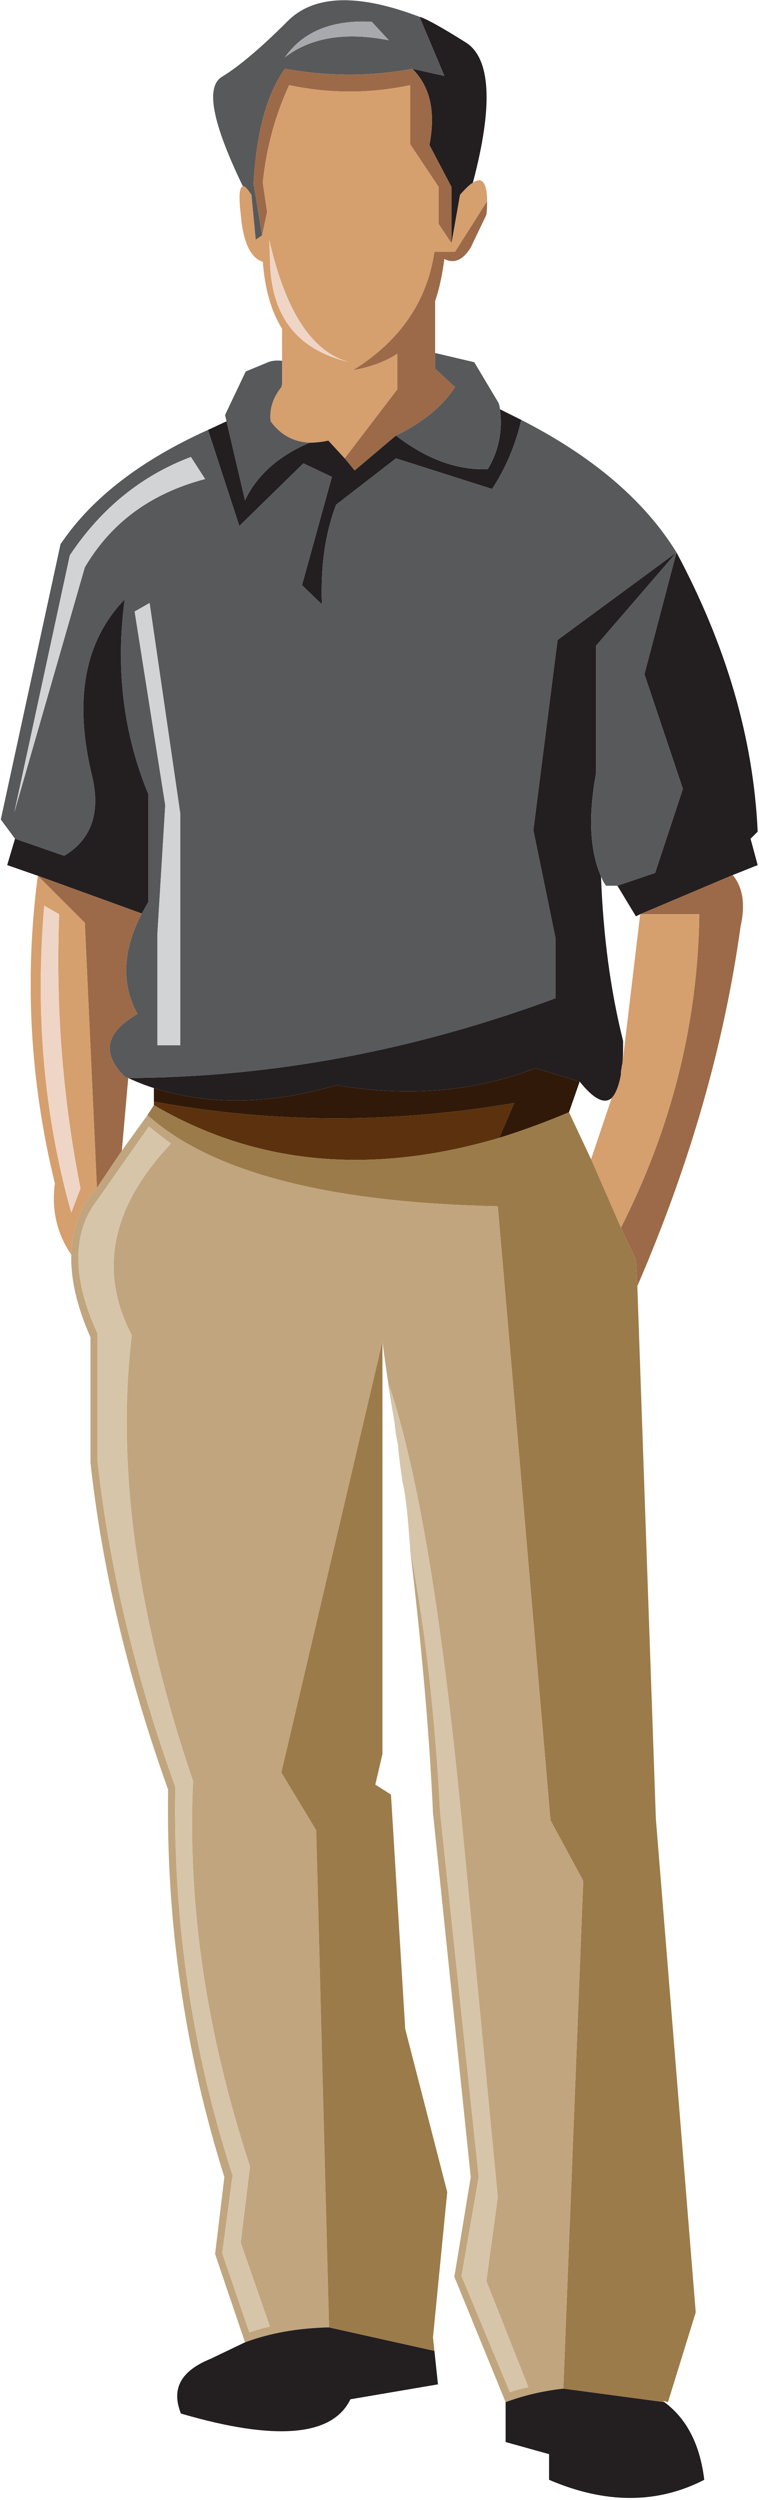 <?xml version="1.0" encoding="UTF-8" standalone="no"?>
<!DOCTYPE svg PUBLIC "-//W3C//DTD SVG 1.1//EN" "http://www.w3.org/Graphics/SVG/1.1/DTD/svg11.dtd">
<svg width="100%" height="100%" viewBox="0 0 222 731" version="1.1" xmlns="http://www.w3.org/2000/svg" xmlns:xlink="http://www.w3.org/1999/xlink" xml:space="preserve" xmlns:serif="http://www.serif.com/" style="fill-rule:evenodd;clip-rule:evenodd;stroke-linejoin:round;stroke-miterlimit:1.414;">
    <g transform="matrix(1,0,0,1,-2912.59,-843.914)">
        <g transform="matrix(4.167,0,0,4.167,0,0)">
            <path d="M728.408,203.701L730.158,207.849L727.909,207.349C729.158,208.598 729.559,210.348 729.108,212.697L730.658,215.646L730.658,219.594L731.258,216.196C731.607,215.795 731.907,215.496 732.157,215.346C733.606,209.898 733.406,206.599 731.657,205.5C729.908,204.4 728.809,203.8 728.408,203.701Z" style="fill:rgb(35,31,32);fill-rule:nonzero;"/>
        </g>
        <g transform="matrix(4.167,0,0,4.167,0,0)">
            <path d="M725.06,204.05L726.26,205.35C723.211,204.751 720.762,205.15 718.962,206.549C720.212,204.751 722.261,203.901 725.06,204.05ZM730.158,207.849L728.408,203.701C724.061,202.051 720.962,202.151 719.112,204.05C717.263,205.9 715.714,207.199 714.564,207.899C713.364,208.598 713.864,211.148 716.014,215.596C716.113,215.545 716.313,215.746 716.613,216.196L716.913,219.344L717.363,219.045L716.764,215.396C716.963,211.748 717.713,209.098 718.962,207.349C722.011,207.899 724.96,207.899 727.909,207.349L730.158,207.849Z" style="fill:rgb(88,89,91);fill-rule:nonzero;"/>
        </g>
        <g transform="matrix(4.167,0,0,4.167,0,0)">
            <path d="M726.26,205.35L725.06,204.05C722.261,203.901 720.212,204.751 718.962,206.549C720.762,205.15 723.211,204.751 726.26,205.35Z" style="fill:rgb(167,169,172);fill-rule:nonzero;"/>
        </g>
        <g transform="matrix(4.167,0,0,4.167,0,0)">
            <path d="M729.108,212.697C729.559,210.348 729.158,208.598 727.909,207.349C724.96,207.899 722.011,207.899 718.963,207.349C717.713,209.098 716.963,211.748 716.764,215.396L717.363,219.045L717.713,217.395L717.413,215.346C717.663,212.847 718.313,210.547 719.262,208.499C722.111,209.098 724.91,209.098 727.759,208.499L727.759,212.647L729.758,215.646L729.758,218.245L730.658,219.594L730.658,215.646L729.108,212.697Z" style="fill:rgb(156,106,72);fill-rule:nonzero;"/>
        </g>
        <g transform="matrix(4.167,0,0,4.167,0,0)">
            <path d="M717.913,220.744L717.863,219.344C719.013,224.392 720.861,227.241 723.511,227.941C719.813,227.091 717.963,224.692 717.913,220.744ZM727.759,212.647L727.759,208.499C724.91,209.098 722.111,209.098 719.262,208.499C718.313,210.547 717.663,212.847 717.413,215.346L717.713,217.395L717.363,219.045L716.913,219.344L716.613,216.196C716.313,215.746 716.113,215.545 716.014,215.596C715.764,215.646 715.714,216.295 715.863,217.545C716.014,219.495 716.563,220.644 717.413,220.894C717.563,222.843 718.013,224.392 718.763,225.591L718.763,229.491L718.713,229.69C718.112,230.44 717.863,231.24 717.963,232.089C718.662,233.039 719.563,233.539 720.712,233.588C721.111,233.588 721.562,233.539 722.011,233.439L723.16,234.688L726.859,229.84L726.859,227.341C726.01,227.891 724.96,228.291 723.761,228.491C727.06,226.442 728.958,223.642 729.458,220.194L730.907,220.194L733.156,216.645C733.156,215.346 732.807,214.896 732.157,215.346C731.907,215.496 731.607,215.795 731.258,216.196L730.658,219.594L729.758,218.245L729.758,215.646L727.759,212.647Z" style="fill:rgb(214,159,110);fill-rule:nonzero;"/>
        </g>
        <g transform="matrix(4.167,0,0,4.167,0,0)">
            <path d="M717.863,219.344L717.913,220.744C717.963,224.692 719.813,227.091 723.511,227.941C720.861,227.241 719.013,224.392 717.863,219.344Z" style="fill:rgb(239,213,198);fill-rule:nonzero;"/>
        </g>
        <g transform="matrix(4.167,0,0,4.167,0,0)">
            <path d="M733.106,217.595C733.156,217.245 733.156,216.895 733.156,216.645L730.907,220.194L729.458,220.194C728.958,223.642 727.059,226.442 723.761,228.491C724.96,228.291 726.01,227.891 726.859,227.341L726.859,229.84L723.16,234.688L723.86,235.538L726.759,233.088C728.708,232.139 730.058,230.99 730.907,229.69L729.508,228.391L729.508,227.292L729.508,223.642C729.808,222.793 730.008,221.794 730.158,220.694C730.808,221.044 731.457,220.794 732.007,219.894L733.106,217.595Z" style="fill:rgb(156,106,72);fill-rule:nonzero;"/>
        </g>
        <g transform="matrix(4.167,0,0,4.167,0,0)">
            <path d="M718.763,227.841C718.313,227.791 717.963,227.841 717.663,227.991L716.213,228.59L714.764,231.639L714.864,232.089L716.163,237.637C717.013,235.837 718.563,234.488 720.712,233.588C719.563,233.539 718.662,233.039 717.963,232.089C717.863,231.24 718.112,230.44 718.713,229.69L718.763,229.49L718.763,227.841Z" style="fill:rgb(88,89,91);fill-rule:nonzero;"/>
        </g>
        <g transform="matrix(4.167,0,0,4.167,0,0)">
            <path d="M720.262,235.038L722.261,235.988L720.162,243.585L721.562,244.934C721.461,242.185 721.812,239.886 722.561,237.937L726.76,234.688L733.507,236.837C734.456,235.388 735.156,233.739 735.556,231.989C735.056,231.74 734.557,231.49 734.057,231.24C734.256,232.789 733.956,234.188 733.207,235.438C731.058,235.538 728.908,234.738 726.759,233.088L723.86,235.538L723.16,234.688L722.011,233.439C721.562,233.539 721.111,233.588 720.712,233.588C718.563,234.488 717.013,235.837 716.163,237.637L714.864,232.089C714.414,232.29 714.015,232.489 713.564,232.689L715.764,239.436L720.262,235.038Z" style="fill:rgb(35,31,32);fill-rule:nonzero;"/>
        </g>
        <g transform="matrix(4.167,0,0,4.167,0,0)">
            <path d="M708.417,245.434L709.466,244.835L711.615,259.579L711.615,275.872L710.016,275.872L710.016,268.025L710.565,259.029L708.417,245.434ZM712.365,234.588L713.364,236.137C709.566,237.137 706.768,239.186 704.918,242.336L699.97,259.528L703.868,241.486C706.067,238.187 708.916,235.887 712.365,234.588ZM722.261,235.988L720.262,235.038L715.764,239.436L713.564,232.689C708.916,234.789 705.518,237.387 703.368,240.486C703.318,240.536 703.269,240.636 703.219,240.686L699.021,260.028L700.02,261.378L703.469,262.577C705.317,261.477 706.018,259.678 705.468,257.129C704.118,251.731 704.868,247.533 707.717,244.585C707.067,249.432 707.617,253.98 709.366,258.229L709.366,265.826C709.216,266.076 709.066,266.376 708.916,266.626C707.566,269.224 707.467,271.574 708.616,273.672C706.367,274.972 706.067,276.421 707.717,278.071C707.767,278.121 707.867,278.121 707.967,278.17C718.112,278.121 728.108,276.221 737.955,272.573L737.955,268.325L736.405,260.778L738.104,247.433L746.451,241.286C744.202,237.637 740.554,234.539 735.556,231.989C735.156,233.739 734.456,235.388 733.507,236.837L726.759,234.688L722.561,237.937C721.812,239.886 721.461,242.185 721.562,244.934L720.162,243.585L722.261,235.988Z" style="fill:rgb(88,89,91);fill-rule:nonzero;"/>
        </g>
        <g transform="matrix(4.167,0,0,4.167,0,0)">
            <path d="M713.364,236.137L712.365,234.588C708.916,235.887 706.067,238.187 703.868,241.486L699.97,259.528L704.918,242.336C706.768,239.186 709.566,237.137 713.364,236.137Z" style="fill:rgb(209,211,212);fill-rule:nonzero;"/>
        </g>
        <g transform="matrix(4.167,0,0,4.167,0,0)">
            <path d="M709.466,244.835L708.417,245.434L710.565,259.029L710.016,268.025L710.016,275.872L711.615,275.872L711.615,259.579L709.466,244.835Z" style="fill:rgb(209,211,212);fill-rule:nonzero;"/>
        </g>
        <g transform="matrix(4.167,0,0,4.167,0,0)">
            <path d="M733.207,235.438C733.956,234.188 734.256,232.789 734.057,231.24C734.057,231.089 734.006,230.94 733.956,230.79L732.257,227.941L729.508,227.292L729.508,228.391L730.907,229.69C730.058,230.99 728.709,232.139 726.76,233.088C728.908,234.738 731.058,235.538 733.207,235.438Z" style="fill:rgb(88,89,91);fill-rule:nonzero;"/>
        </g>
        <g transform="matrix(4.167,0,0,4.167,0,0)">
            <path d="M746.451,241.286L738.104,247.433L736.405,260.778L737.955,268.325L737.955,272.573C728.108,276.221 718.112,278.121 707.967,278.17C708.517,278.42 709.116,278.67 709.766,278.871C713.715,280.12 718.013,280.02 722.561,278.67C727.659,279.52 732.307,279.121 736.556,277.471L739.654,278.42C740.653,279.67 741.403,280.02 741.903,279.57C742.153,279.32 742.403,278.77 742.553,277.92C742.553,277.771 742.553,277.621 742.603,277.471L742.603,277.371L742.652,277.171C742.703,276.721 742.703,276.171 742.703,275.572C741.803,271.973 741.304,268.125 741.153,264.027C740.354,262.177 740.254,259.778 740.804,256.779L740.804,247.833L746.451,241.286Z" style="fill:rgb(35,31,32);fill-rule:nonzero;"/>
        </g>
        <g transform="matrix(4.167,0,0,4.167,0,0)">
            <path d="M746.451,241.286L740.804,247.833L740.804,256.779C740.254,259.778 740.354,262.177 741.153,264.027C741.254,264.276 741.354,264.476 741.503,264.676L742.303,264.676L744.952,263.777L746.901,257.878L744.202,249.833L746.451,241.286Z" style="fill:rgb(88,89,91);fill-rule:nonzero;"/>
        </g>
        <g transform="matrix(4.167,0,0,4.167,0,0)">
            <path d="M744.202,249.833L746.901,257.878L744.952,263.777L742.303,264.676L743.603,266.826L743.902,266.675L750.399,263.926L752.149,263.227L751.649,261.378L752.149,260.878C751.85,254.331 749.95,247.833 746.451,241.286L744.202,249.833Z" style="fill:rgb(35,31,32);fill-rule:nonzero;"/>
        </g>
        <g transform="matrix(4.167,0,0,4.167,0,0)">
            <path d="M734.006,282.369L735.056,279.92C726.56,281.37 718.112,281.37 709.766,279.82L709.766,280.07C716.913,284.268 725.01,285.018 734.006,282.369Z" style="fill:rgb(92,49,13);fill-rule:nonzero;"/>
        </g>
        <g transform="matrix(4.167,0,0,4.167,0,0)">
            <path d="M735.056,279.92L734.006,282.369C735.605,281.87 737.255,281.269 738.904,280.57L739.654,278.42L736.556,277.471C732.307,279.121 727.659,279.52 722.561,278.67C718.013,280.02 713.715,280.12 709.766,278.871L709.766,279.82C718.112,281.37 726.56,281.37 735.056,279.92Z" style="fill:rgb(49,25,10);fill-rule:nonzero;"/>
        </g>
        <g transform="matrix(4.167,0,0,4.167,0,0)">
            <path d="M750.949,267.525C751.3,265.976 751.1,264.776 750.399,263.926L743.902,266.675L748.051,266.675C747.951,274.323 746.102,281.67 742.553,288.667L743.603,290.916L743.702,292.765C747.401,284.218 749.8,275.822 750.949,267.525Z" style="fill:rgb(156,106,72);fill-rule:nonzero;"/>
        </g>
        <g transform="matrix(4.167,0,0,4.167,0,0)">
            <path d="M742.553,277.92C742.403,278.77 742.153,279.32 741.903,279.57L740.454,283.869L742.553,288.667C746.102,281.67 747.951,274.322 748.051,266.675L743.902,266.675L742.652,277.171L742.603,277.371L742.603,277.471C742.553,277.621 742.553,277.771 742.553,277.92Z" style="fill:rgb(214,159,110);fill-rule:nonzero;"/>
        </g>
        <g transform="matrix(4.167,0,0,4.167,0,0)">
            <path d="M740.454,283.869L738.904,280.57C737.255,281.269 735.605,281.87 734.006,282.369C725.01,285.018 716.913,284.268 709.766,280.07L709.316,280.77C713.765,284.768 721.961,286.918 733.906,287.168L737.604,330.25L739.904,334.499L738.505,370.134L745.602,371.084C745.552,371.034 745.552,371.034 745.502,370.984C745.602,371.034 745.701,371.034 745.852,371.084L747.801,364.786L745.002,330.15L743.702,292.765L743.603,290.916L742.553,288.667L740.454,283.869Z" style="fill:rgb(156,123,74);fill-rule:nonzero;"/>
        </g>
        <g transform="matrix(4.167,0,0,4.167,0,0)">
            <path d="M703.469,262.577L700.02,261.378L699.47,263.227L701.619,263.976L708.916,266.626C709.066,266.376 709.216,266.076 709.366,265.826L709.366,258.229C707.617,253.98 707.067,249.432 707.717,244.585C704.868,247.533 704.118,251.731 705.468,257.129C706.018,259.678 705.318,261.477 703.469,262.577Z" style="fill:rgb(35,31,32);fill-rule:nonzero;"/>
        </g>
        <g transform="matrix(4.167,0,0,4.167,0,0)">
            <path d="M708.616,273.672C707.467,271.574 707.566,269.224 708.916,266.626L701.619,263.976L704.918,267.275L705.768,285.868L707.517,283.269L707.967,278.17C707.867,278.121 707.767,278.121 707.717,278.071C706.067,276.421 706.367,274.972 708.616,273.672Z" style="fill:rgb(156,106,72);fill-rule:nonzero;"/>
        </g>
        <g transform="matrix(4.167,0,0,4.167,0,0)">
            <path d="M702.069,266.076L703.119,266.675C702.869,273.223 703.368,279.621 704.618,285.918L703.969,287.617C702.069,280.87 701.42,273.722 702.069,266.076ZM704.918,267.275L701.619,263.976C700.67,271.223 701.069,278.42 702.818,285.568C702.569,287.418 702.969,289.117 703.969,290.566C704.019,288.966 704.468,287.567 705.318,286.418L705.768,285.868L704.918,267.275Z" style="fill:rgb(214,159,110);fill-rule:nonzero;"/>
        </g>
        <g transform="matrix(4.167,0,0,4.167,0,0)">
            <path d="M703.119,266.675L702.069,266.076C701.419,273.722 702.069,280.87 703.969,287.617L704.618,285.918C703.368,279.621 702.869,273.223 703.119,266.675Z" style="fill:rgb(239,213,198);fill-rule:nonzero;"/>
        </g>
        <g transform="matrix(4.167,0,0,4.167,0,0)">
            <path d="M709.416,281.57C709.916,281.969 710.416,282.369 710.966,282.769C706.768,287.217 705.867,291.715 708.217,296.213C707.117,305.41 708.566,315.856 712.515,327.502C712.115,336.248 713.465,345.244 716.514,354.541L715.863,359.888L717.913,365.786C717.413,365.885 716.913,366.036 716.463,366.185L714.564,360.638L715.264,355.34C715.313,355.24 715.313,355.14 715.264,355.09C712.465,346.444 711.115,337.447 711.266,328.101C711.266,328.05 711.266,327.951 711.266,327.901C708.417,320.004 706.617,312.407 705.817,305.11L705.817,296.364C705.817,296.263 705.817,296.164 705.817,296.114C704.868,294.064 704.418,292.215 704.468,290.566C704.519,289.117 704.918,287.867 705.768,286.767L709.416,281.57ZM705.768,285.868L705.317,286.418C704.468,287.567 704.019,288.966 703.969,290.566C703.918,292.265 704.368,294.214 705.317,296.364L705.317,305.16C706.117,312.507 707.917,320.154 710.766,328.101C710.615,337.497 711.965,346.544 714.714,355.29L714.064,360.688L716.163,366.885C717.913,366.236 719.862,365.885 722.061,365.836L721.161,330.95L718.713,326.901L725.81,296.664C726.06,298.613 726.359,300.512 726.659,302.361L726.31,299.812C728.309,305.86 729.958,315.806 731.308,329.6L733.906,356.689L733.106,362.587L736.056,370.034C735.605,370.134 735.206,370.234 734.756,370.384L731.357,362.237L732.557,355.34C732.557,355.29 732.557,355.24 732.557,355.19L729.857,329.7C729.508,322.903 728.809,316.755 727.759,311.307C728.559,318.004 729.108,324.153 729.358,329.751L732.007,355.29L730.857,362.287L734.456,371.084C735.806,370.584 737.155,370.284 738.505,370.134L739.904,334.499L737.604,330.25L733.906,287.168C721.961,286.918 713.765,284.768 709.316,280.77L707.517,283.269L705.768,285.868Z" style="fill:rgb(192,165,126);fill-rule:nonzero;"/>
        </g>
        <g transform="matrix(4.167,0,0,4.167,0,0)">
            <path d="M710.966,282.769C710.416,282.369 709.916,281.969 709.416,281.57L705.768,286.767C704.918,287.867 704.519,289.117 704.468,290.566C704.418,292.215 704.868,294.064 705.817,296.114L705.817,305.11C706.617,312.407 708.417,320.004 711.266,327.901C711.266,327.951 711.266,328.051 711.266,328.101C711.115,337.447 712.465,346.444 715.264,355.09C715.313,355.14 715.313,355.24 715.264,355.34L714.564,360.638L716.463,366.185C716.913,366.036 717.413,365.885 717.913,365.786L715.863,359.888L716.514,354.541C713.465,345.244 712.115,336.248 712.515,327.502C708.566,315.856 707.117,305.41 708.217,296.213C705.867,291.715 706.768,287.217 710.966,282.769Z" style="fill:rgb(214,197,169);fill-rule:nonzero;"/>
        </g>
        <g transform="matrix(4.167,0,0,4.167,0,0)">
            <path d="M716.163,366.885L713.765,368.035C711.665,368.884 710.966,370.134 711.665,371.883C718.313,373.833 722.311,373.483 723.561,370.883L729.708,369.835L729.458,367.485L722.062,365.836C719.862,365.885 717.913,366.236 716.163,366.885Z" style="fill:rgb(35,31,32);fill-rule:nonzero;"/>
        </g>
        <g transform="matrix(4.167,0,0,4.167,0,0)">
            <path d="M726.31,299.812L726.659,302.361L726.759,303.211C726.81,303.461 726.859,303.711 726.909,303.961C726.909,304.01 726.909,304.01 726.909,304.06C726.959,304.61 727.059,305.41 727.209,306.46C727.459,307.509 727.609,309.108 727.759,311.307C728.809,316.755 729.508,322.903 729.858,329.7L732.557,355.19C732.557,355.24 732.557,355.29 732.557,355.34L731.357,362.237L734.756,370.384C735.206,370.234 735.605,370.134 736.056,370.034L733.106,362.587L733.906,356.689L731.308,329.6C729.958,315.806 728.309,305.86 726.31,299.812Z" style="fill:rgb(214,197,169);fill-rule:nonzero;"/>
        </g>
        <g transform="matrix(4.167,0,0,4.167,0,0)">
            <path d="M718.713,326.901L721.161,330.95L722.062,365.836L729.458,367.485L729.358,366.536L730.357,356.339L727.409,344.894L726.409,328.451L725.31,327.751L725.81,325.602L725.81,296.664L718.713,326.901Z" style="fill:rgb(156,123,74);fill-rule:nonzero;"/>
        </g>
        <g transform="matrix(4.167,0,0,4.167,0,0)">
            <path d="M734.456,371.084L734.456,373.882L737.505,374.732L737.505,376.532C741.453,378.231 745.102,378.231 748.4,376.532C748.101,374.033 747.151,372.233 745.602,371.084L738.505,370.134C737.155,370.284 735.806,370.584 734.456,371.084Z" style="fill:rgb(35,31,32);fill-rule:nonzero;"/>
        </g>
    </g>
</svg>
